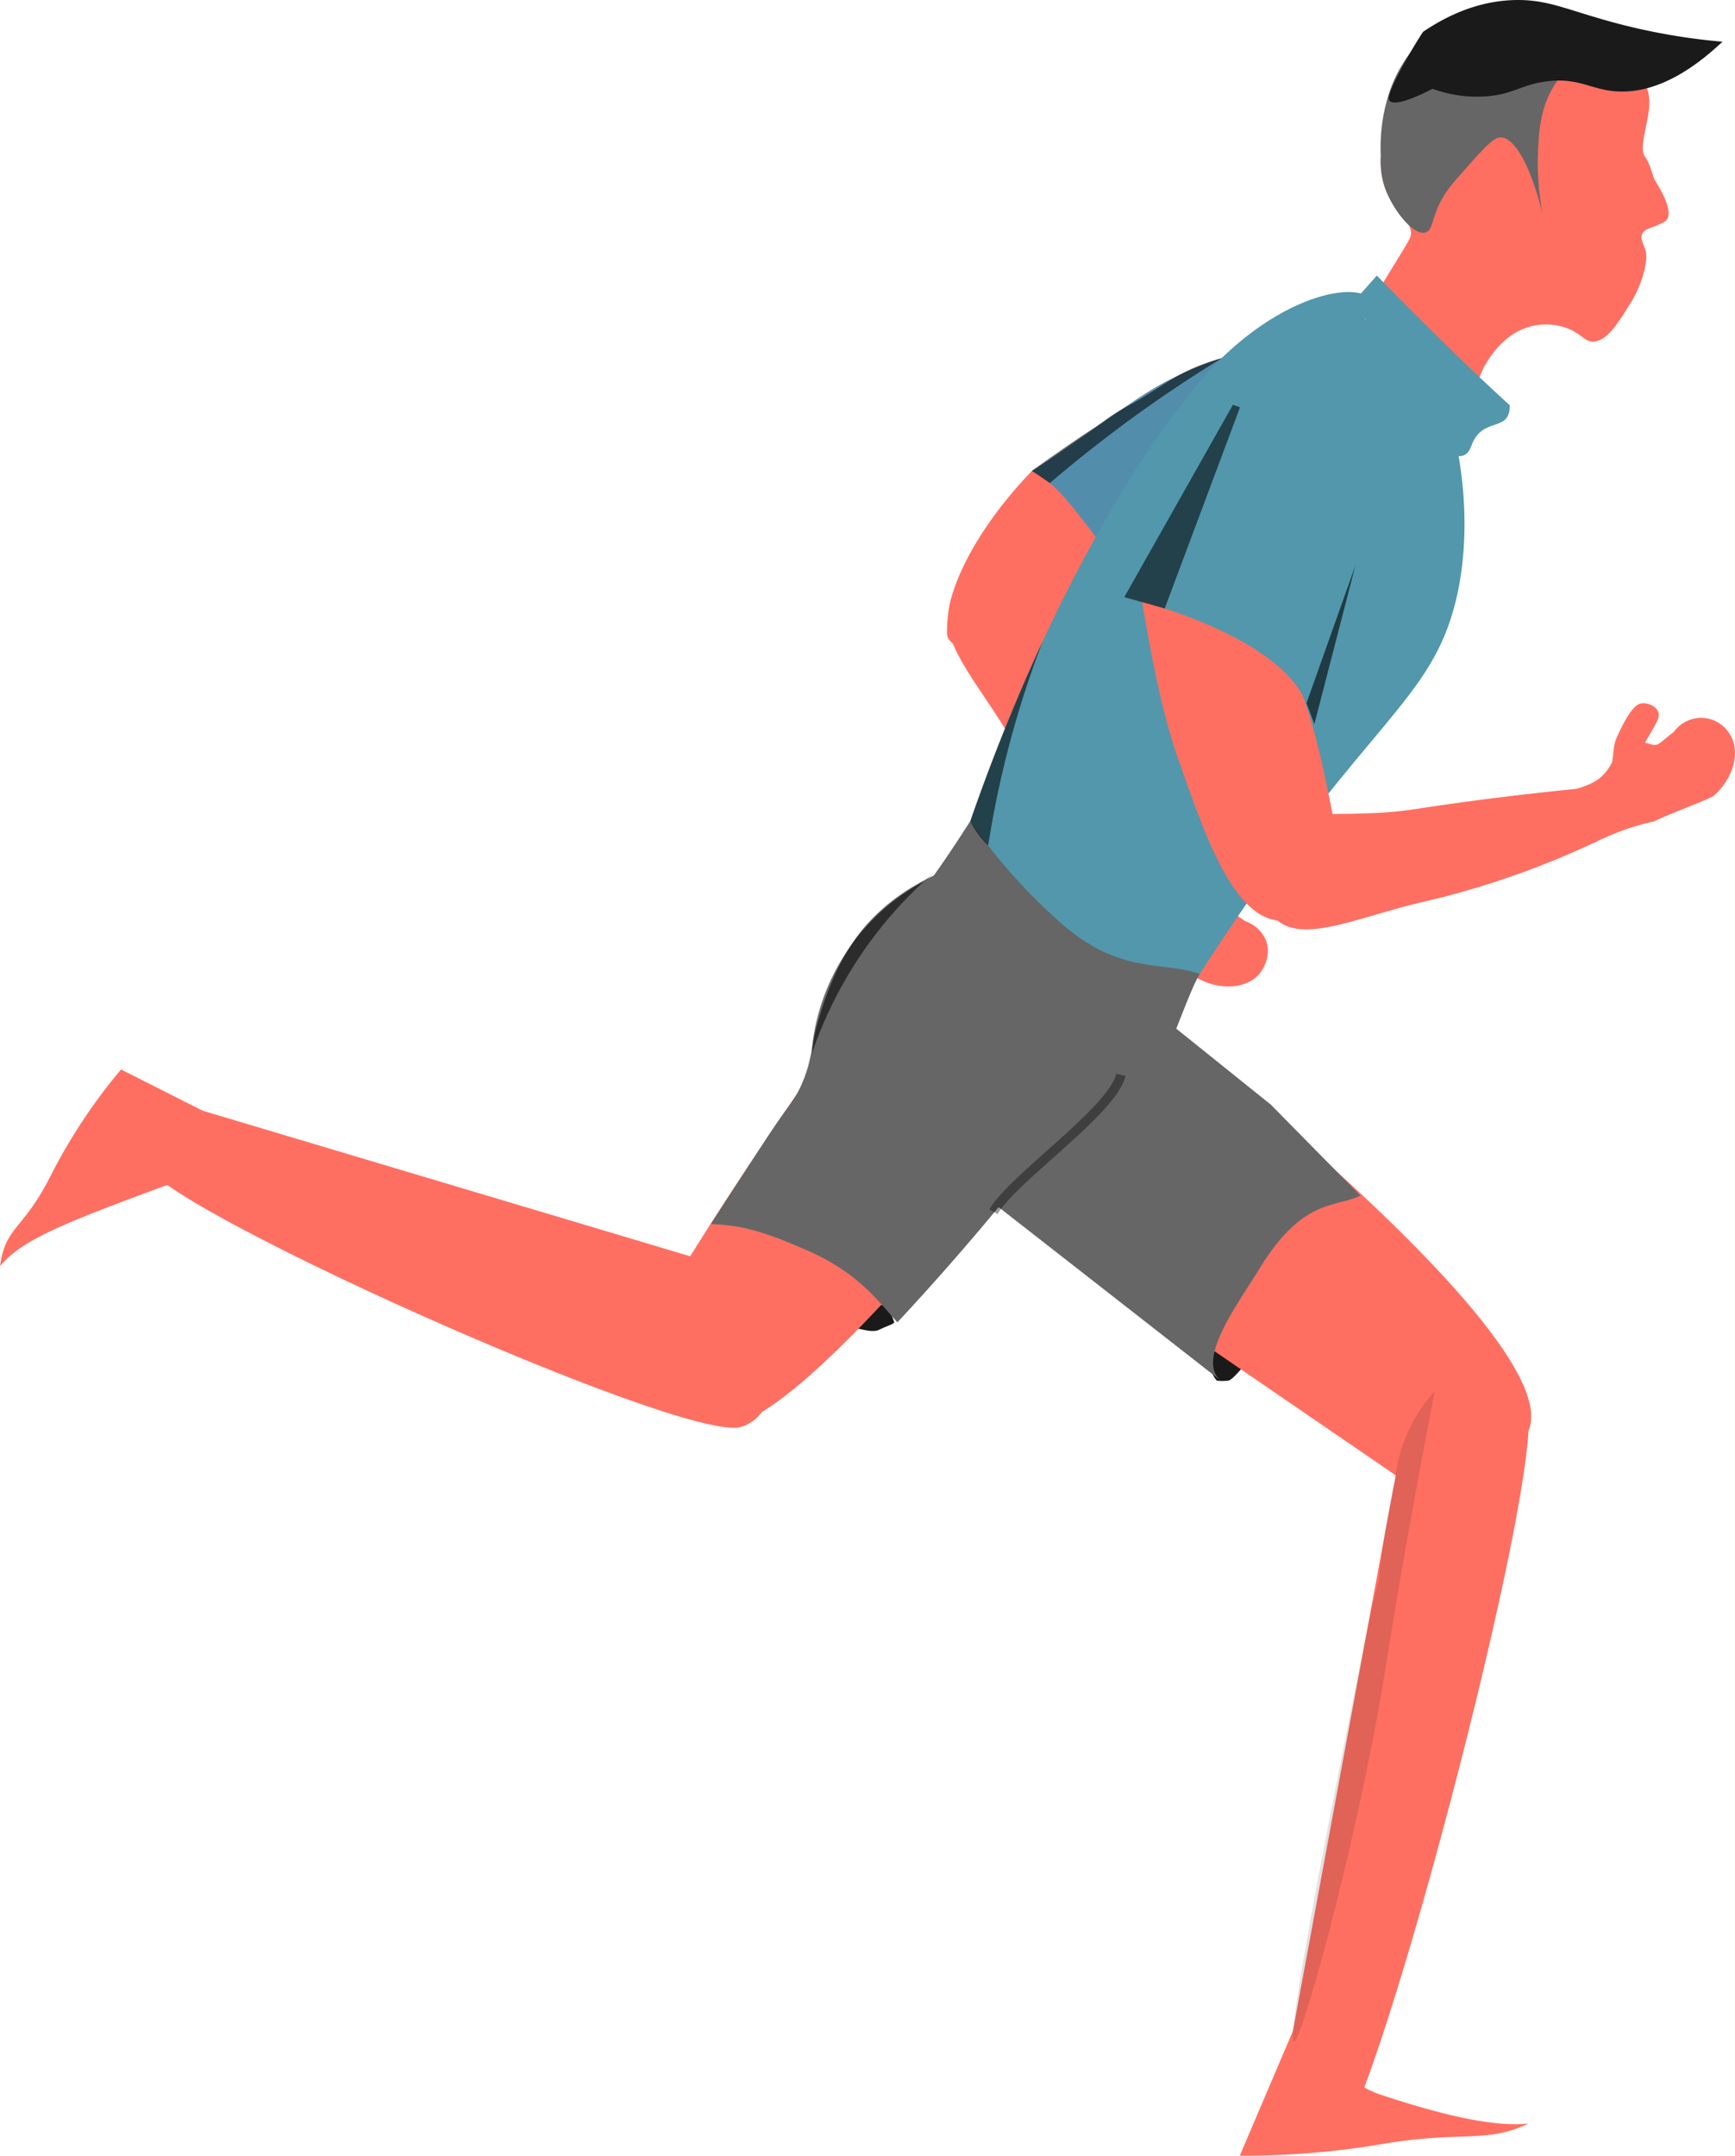 <svg id="Layer_1" data-name="Layer 1" xmlns="http://www.w3.org/2000/svg" viewBox="0 0 550.83 684.26"><defs><style>.cls-1{fill:#1a1a1a;}.cls-2{fill:#ff6f61;}.cls-3{fill:#528eac;}.cls-4{fill:#5297ac;}.cls-5{opacity:0.57;}.cls-6,.cls-9{fill:#666;}.cls-7{fill:none;}.cls-8{opacity:0.61;}.cls-9{stroke:#000;stroke-miterlimit:10;stroke-width:3px;opacity:0.38;}.cls-10{opacity:0.12;}</style></defs><path class="cls-1" d="M692.22,581.05c-.9.35-4.06,4.78-5.57,5a14.81,14.81,0,0,1-3.62,0,7.76,7.76,0,0,1-2-4.7c-.1-1.92.19-7.28.56-5.64C684.4,578.25,689.45,578.45,692.22,581.05Z" transform="translate(-296.71 -147.82)"/><path class="cls-1" d="M575.54,561.78c.84.58,1.89-.29,2.84.91a24,24,0,0,1,2.24,4.86c-.35.66-2,1-4.8,2.36-2.11,1.07-6-.38-6.9-.35C570.49,565.84,574,565.49,575.54,561.78Z" transform="translate(-296.71 -147.82)"/><path class="cls-2" d="M401.06,520.59c-12.36,1-33.88-3.06-53,4-30.75,11.38-44.59,16.81-51.36,25.16,1.83-12.93,7.27-11.2,16.13-28.8a176.89,176.89,0,0,1,22.31-33.66Z" transform="translate(-296.71 -147.82)"/><path class="cls-2" d="M709,788.25c6.91,4.83,11.26,19.53,25.9,24.41,23.31,7.77,37.84,10.22,47.13,9.21-13.68,6.44-21.42,2.21-46.43,6.49a264.54,264.54,0,0,1-45.29,3.72Z" transform="translate(-296.71 -147.82)"/><path class="cls-2" d="M764.34,632.9c4.29-13.12-16.69-1.25,14.8-27.21S630.4,444.94,630.4,444.94L598,519Z" transform="translate(-296.71 -147.82)"/><path class="cls-2" d="M499.11,582.52c10.49,4.3,2.59-15.7,21.21,14.49S666.88,449.88,666.88,449.88l-74.56-15.71S488.62,578.21,499.11,582.52Z" transform="translate(-296.71 -147.82)"/><path class="cls-2" d="M356.16,498.92l-12.67,18c-4.59,10.4,170.07,89.14,188.43,83.84,16.93-4.89,14.31-45.1,14.31-45.1Z" transform="translate(-296.71 -147.82)"/><path class="cls-2" d="M703.1,814.59l16.25,15.17c11.33,1.92,68.57-216,62.23-235.31-5.84-17.83-34-20.24-34-20.24Z" transform="translate(-296.71 -147.82)"/><path class="cls-2" d="M799.33,519" transform="translate(-296.71 -147.82)"/><path class="cls-2" d="M616.91,361.39c-11.85.86-8.65-1.86-10.39-4.47-1.33-2-9.08-4-9.16-8a48,48,0,0,1,.72-8.62c1.73-8.93,9.17-25.23,26.24-43,.74-.78,8.45-.11,10.35-1.91,8.29-7.89,19-23.52,50.28-34.07,8.31,10.61,19.94,20.64,10.82,30.85-10.38,11.63-13.3,24-32.34,35.79C646,336.18,629.44,350.93,616.91,361.39Z" transform="translate(-296.71 -147.82)"/><path class="cls-2" d="M651.89,427.85a261.22,261.22,0,0,1-34.22-45.62c-11.24-19.06-25.55-33.35-17.66-43.8,4-5.27,20.6-12,27.58-12,7.69,13.61,9.34,28.15,17.39,44.56,8.23,16.73,15.35,32.56,21.5,47.2Z" transform="translate(-296.71 -147.82)"/><path class="cls-2" d="M663.18,441a68.29,68.29,0,0,0-10.34-13.78l13.48-8.91a14.63,14.63,0,0,0,5.35,4.66,15.33,15.33,0,0,0,8.61,1.53Z" transform="translate(-296.71 -147.82)"/><path class="cls-2" d="M677,431.68l.3-6.83c5.09-.93,5.67-1.25,8.3-.92,4.17.52,10.83,1.5,12.06,3.88,1,1.85.64,4.66-.93,5.92s-4,.3-9.22-.73A77.41,77.41,0,0,0,677,431.68Z" transform="translate(-296.71 -147.82)"/><path class="cls-2" d="M692,440.2c-2.2-1.62-3.26-2.08-4.63-3.1-2.17-1.62-.18-3.23-2.15-8.63-2.38.29-9-.71-13.91,2.83a22.06,22.06,0,0,0-8.19,11.45c4.14,4.33,9,10.85,13.09,15.18,7.65,4.55,16.23,3.69,20.22-.86,2-2.33,3.86-6.76,2.09-11A11,11,0,0,0,692,440.2" transform="translate(-296.71 -147.82)"/><line class="cls-2" x1="506.31" y1="376.13" x2="505.07" y2="377.41"/><path class="cls-2" d="M803,524" transform="translate(-296.71 -147.82)"/><path class="cls-2" d="M815.83,510.77" transform="translate(-296.71 -147.82)"/><path class="cls-2" d="M815.83,510.77" transform="translate(-296.71 -147.82)"/><path class="cls-3" d="M659.3,353.17a88.66,88.66,0,0,0-17.22-38.26c-8.63-11-10.82-13.57-17.76-17.64,3.41-1.91,12-8,20.7-14.09,1.24-.86,14.08-10.07,21.46-14,2.47-1.31,7-3.47,9.27-4.42,1.2-.51,2.47-1,2.47-1,.51-.2,1.43-.56,2.58-1,.84-.32,2-.74,2.35-.86,1.05-.34,3-.64,6.39.4l29,37.86" transform="translate(-296.71 -147.82)"/><path class="cls-4" d="M663.92,479.11,597.8,429.63C620.11,358,650,302.71,676.15,270.69c16.71-20.46,36.29-29.84,48.22-30.18,25.52-.72,44.7,56.62,34.5,98.17-7.67,31.22-27.6,38-72.54,105C676.48,458.35,668.87,470.78,663.92,479.11Z" transform="translate(-296.71 -147.82)"/><path class="cls-5" d="M684.42,261.64a57.2,57.2,0,0,0-13.85,5.5c-4.46,2.52-10.48,6.76-16,9.69-.35.19-1.14.61-2.21,1.23-2.71,1.59-4.38,2.86-6.37,4.27-2.21,1.57-2.79,1.87-5.75,3.84s-7.86,5.32-15.93,11.1l5.7,3.88q12.93-11,26.06-20.57l.72-.52Q670.46,270.16,684.42,261.64Z" transform="translate(-296.71 -147.82)"/><path class="cls-6" d="M651,502.74l-79.67-39.06a28.18,28.18,0,0,1,4.08-15.85,23.8,23.8,0,0,1,3.15-3.94c4-4.06,12.26-13.55,26.19-35.44a176.55,176.55,0,0,0,27.36,31.08c19.49,18,33,13.11,45.48,17.43C671.64,467.1,663.38,499.88,651,502.74Z" transform="translate(-296.71 -147.82)"/><path class="cls-6" d="M581.62,567.55c-5-5.36-11.68-15.17-27.29-22.21-16.92-7.63-23.27-8.53-31.94-9,2.22-3.43,5.53-8.55,9.57-14.76,2.95-4.54,5.66-8.67,8.06-12.34,7.13-10.86,8.65-11.75,10.8-16.36a42.49,42.49,0,0,0,1.85-4.64,54.43,54.43,0,0,0,2.29-9.66c.76-5.34,4.95-20.41,12.46-31.54,3.34-4.95,10.83-14.31,25.81-21.32,11.33,6.86,24,11.89,34,20.58,10.17,8.84,20.33,17.68,34,20.59-12,18.2-26.06,37.66-42.44,57.93C606.29,540.23,593.81,554.48,581.62,567.55Z" transform="translate(-296.71 -147.82)"/><path class="cls-6" d="M728.6,527.32c-8,4-18.18.55-32.07,23.25-6.11,10-17.65,25.47-14,33.25a6.49,6.49,0,0,0,1.81,2.28l-83.13-64.91L646.09,455l54.13,43.49Z" transform="translate(-296.71 -147.82)"/><path class="cls-2" d="M724.08,427.07c-8.37,23.74-15.08,12.76-19.66,13-15.95.78-25.37-27.77-33.74-51.55-7.46-21.19-11.41-51.18-13.72-63.61,13.34-3.43,20.11,5.72,33.46,2.29,6.48,14.7,14.77,26.13,20.77,43.89C717.32,389.19,720.28,411.18,724.08,427.07Z" transform="translate(-296.71 -147.82)"/><path class="cls-2" d="M803.8,414.84a273,273,0,0,1-55.11,19.22c-22.09,5.09-40.44,14.55-48.29,3.92-4-5.36-5.49-23.22-3.37-29.89,15.68-3.32,30.43-.6,49-3.45,18.9-2.91,36.57-5,52.79-6.59Z" transform="translate(-296.71 -147.82)"/><path class="cls-2" d="M821.81,408.55a76.94,76.94,0,0,0-8,2.19,98.48,98.48,0,0,0-11.24,4.67c-1.67-5.59-3.59-11.62-5.26-17.22,1.45-.44,5.65-1.65,8.17-4.17a16.42,16.42,0,0,0,4.45-8.41Z" transform="translate(-296.71 -147.82)"/><path class="cls-2" d="M815.17,392l-6.6-2.3c.62-5.14.49-5.79,1.61-8.21,1.77-3.83,4.75-9.9,7.46-10.37,2.11-.37,4.77.77,5.52,2.64s-.93,4-3.51,8.59A76.13,76.13,0,0,0,815.17,392Z" transform="translate(-296.71 -147.82)"/><path class="cls-2" d="M829,402.55" transform="translate(-296.71 -147.82)"/><path class="cls-2" d="M828.07,380.21c-2.25,1.62-3,2.5-4.44,3.5-2.25,1.6-3.22-.78-9.12-.49-.43,2.36-3.4,8.35-1.44,14.12,2.31,6.83,6.85,9.75,8.74,11.21,5.49-2.67,13.35-5.35,18.85-8,6.78-6,8.54-14.41,5.3-19.56a10.61,10.61,0,0,0-17.89-.76" transform="translate(-296.71 -147.82)"/><line class="cls-7" x1="538.15" y1="252.4" x2="539.09" y2="253.93"/><path class="cls-7" d="M834.86,400.22" transform="translate(-296.71 -147.82)"/><path class="cls-7" d="M825.12,384.5" transform="translate(-296.71 -147.82)"/><path class="cls-2" d="M825.12,384.5" transform="translate(-296.71 -147.82)"/><path class="cls-4" d="M711.49,371c-9.22-22.32-56.8-34.22-65.79-35.3l47.49-52.48,42.73,20.83" transform="translate(-296.71 -147.82)"/><path class="cls-5" d="M610.44,416.23a27.31,27.31,0,0,1-3.19-3.65,26.61,26.61,0,0,1-2.48-4.13c3.06-8.84,6.45-18,10.21-27.41,4.19-10.49,8.5-20.44,12.84-29.83a316,316,0,0,0-17.38,65Z" transform="translate(-296.71 -147.82)"/><polygon class="cls-5" points="369.77 193.15 356.94 189.54 391.42 128.5 393.69 129.26 369.77 193.15"/><polygon class="cls-8" points="417.28 229.87 414.78 223.21 430.3 179.53 430.3 179.53 417.28 229.87"/><path class="cls-9" d="M652.56,489c-2.53,11.37-34.44,32.9-40.45,43.46" transform="translate(-296.71 -147.82)"/><path class="cls-2" d="M802.83,256.23c-3.28.25-4.17-3-9.81-4.63a19.54,19.54,0,0,0-11,0c-10.55,3.17-16.07,15.4-16,18.1,0,.17,0,.49.22.6,1.4.76-2.91,2.68-5.74,4.56-.73.48-3.51-.95-12.86-6.66-16.27-10-7-26-10.73-29.26-.09-.08-6.92,11.13-6.92,10.78,0-4.22,12.43-22.12,14.33-26.34,2-4.54-4.94-8-7.82-15.62-4.56-12.08,2.36-31.45,13.83-39.58a64,64,0,0,1,9.33-8.21,41.14,41.14,0,0,1,15.42-6.07c7.83-1.35,13.89.18,19.61,1.62a57.05,57.05,0,0,1,5.5,1.67,28.13,28.13,0,0,1,16,11.87c2.25,3.64,4.51,7.29,4.11,12.56-.45,5.95-3.3,13.29-1.35,15.9,1.46,2,1.8,4.07,3,7.19.25.69,7,10.23,3.51,13.32a26.88,26.88,0,0,1-4.85,2.14c-4.78,1.73-2,4.88-1.41,7.34.85,3.67-1.52,11.07-4.44,15.88C810.61,250,807.19,255.89,802.83,256.23Z" transform="translate(-296.71 -147.82)"/><path class="cls-4" d="M757.33,293l-30.51-49.78,7-7.93Q745,246.8,757.13,258.61c7.83,7.58,11.29,10.92,18.92,17.87,0,9-8.73,3.17-12.23,12.9C761.93,294.63,758.28,291.5,757.33,293Z" transform="translate(-296.71 -147.82)"/><path class="cls-6" d="M786.56,216.22c-3.44-14.37-8.67-24.95-13.56-24.78-2.35.09-5.83,4.06-12.78,12a57,57,0,0,0-4.11,5c-5.17,7.58-4.1,12.31-6.78,13.15-3.56,1.13-9.51-6-12.25-12.46a26.27,26.27,0,0,1-2-11.79,55.59,55.59,0,0,1,2.33-18.94A42.82,42.82,0,0,1,746,162.67h56.17c-4.9,3.32-11.93,9.36-15.1,18.88a43.4,43.4,0,0,0-1.85,10.78A87.22,87.22,0,0,0,786.56,216.22Z" transform="translate(-296.71 -147.82)"/><path class="cls-1" d="M843.56,161.06c-14.71,13.86-26,16.3-33.86,15.75s-12-4.48-22.05-3.15c-7.66,1-10.23,3.86-18.23,4.67A41.12,41.12,0,0,1,751.5,176c-3.57,1.85-11.91,5.9-13.67,3.75-.38-.47-.82-1.68,4.09-10.75,2.58-4.77,4.93-8.55,6.57-11.07,7-4.74,17.09-9.89,29.41-10.1,10.59-.18,16.57,3.3,32.51,7.5A197.52,197.52,0,0,0,843.56,161.06Z" transform="translate(-296.71 -147.82)"/><path class="cls-5" d="M554.39,481.83l-2.18,7.69a132.28,132.28,0,0,1,41-64.73l-2.68,2.54a68.15,68.15,0,0,0-36.17,54.5Z" transform="translate(-296.71 -147.82)"/><path class="cls-10" d="M752.26,589.33a49.83,49.83,0,0,0-12.65,28,254.64,254.64,0,0,0-5.12,31.83l-.29,1.19-.26,1a10,10,0,0,0-.31,1.27,1.62,1.62,0,0,0,0,.18c0,.14,0,.17,0,.23a.43.43,0,0,1-.13.24,1.82,1.82,0,0,0-.21.85s-.09.38-.28,1.14c-.06.26-.13.53-.2.8,0,0-.42,1.72-.43,1.78l-.31,1.25c-.41,1.65-28.12,136-24.6,136.77,2.48.51,20.34-64.75,28.73-116.22,1.11-6.81,4.49-28.33,10-58.34C748.68,607.63,750.85,596.46,752.26,589.33Z" transform="translate(-296.71 -147.82)"/><line x1="437.62" y1="502.52" x2="438.13" y2="499.91"/></svg>